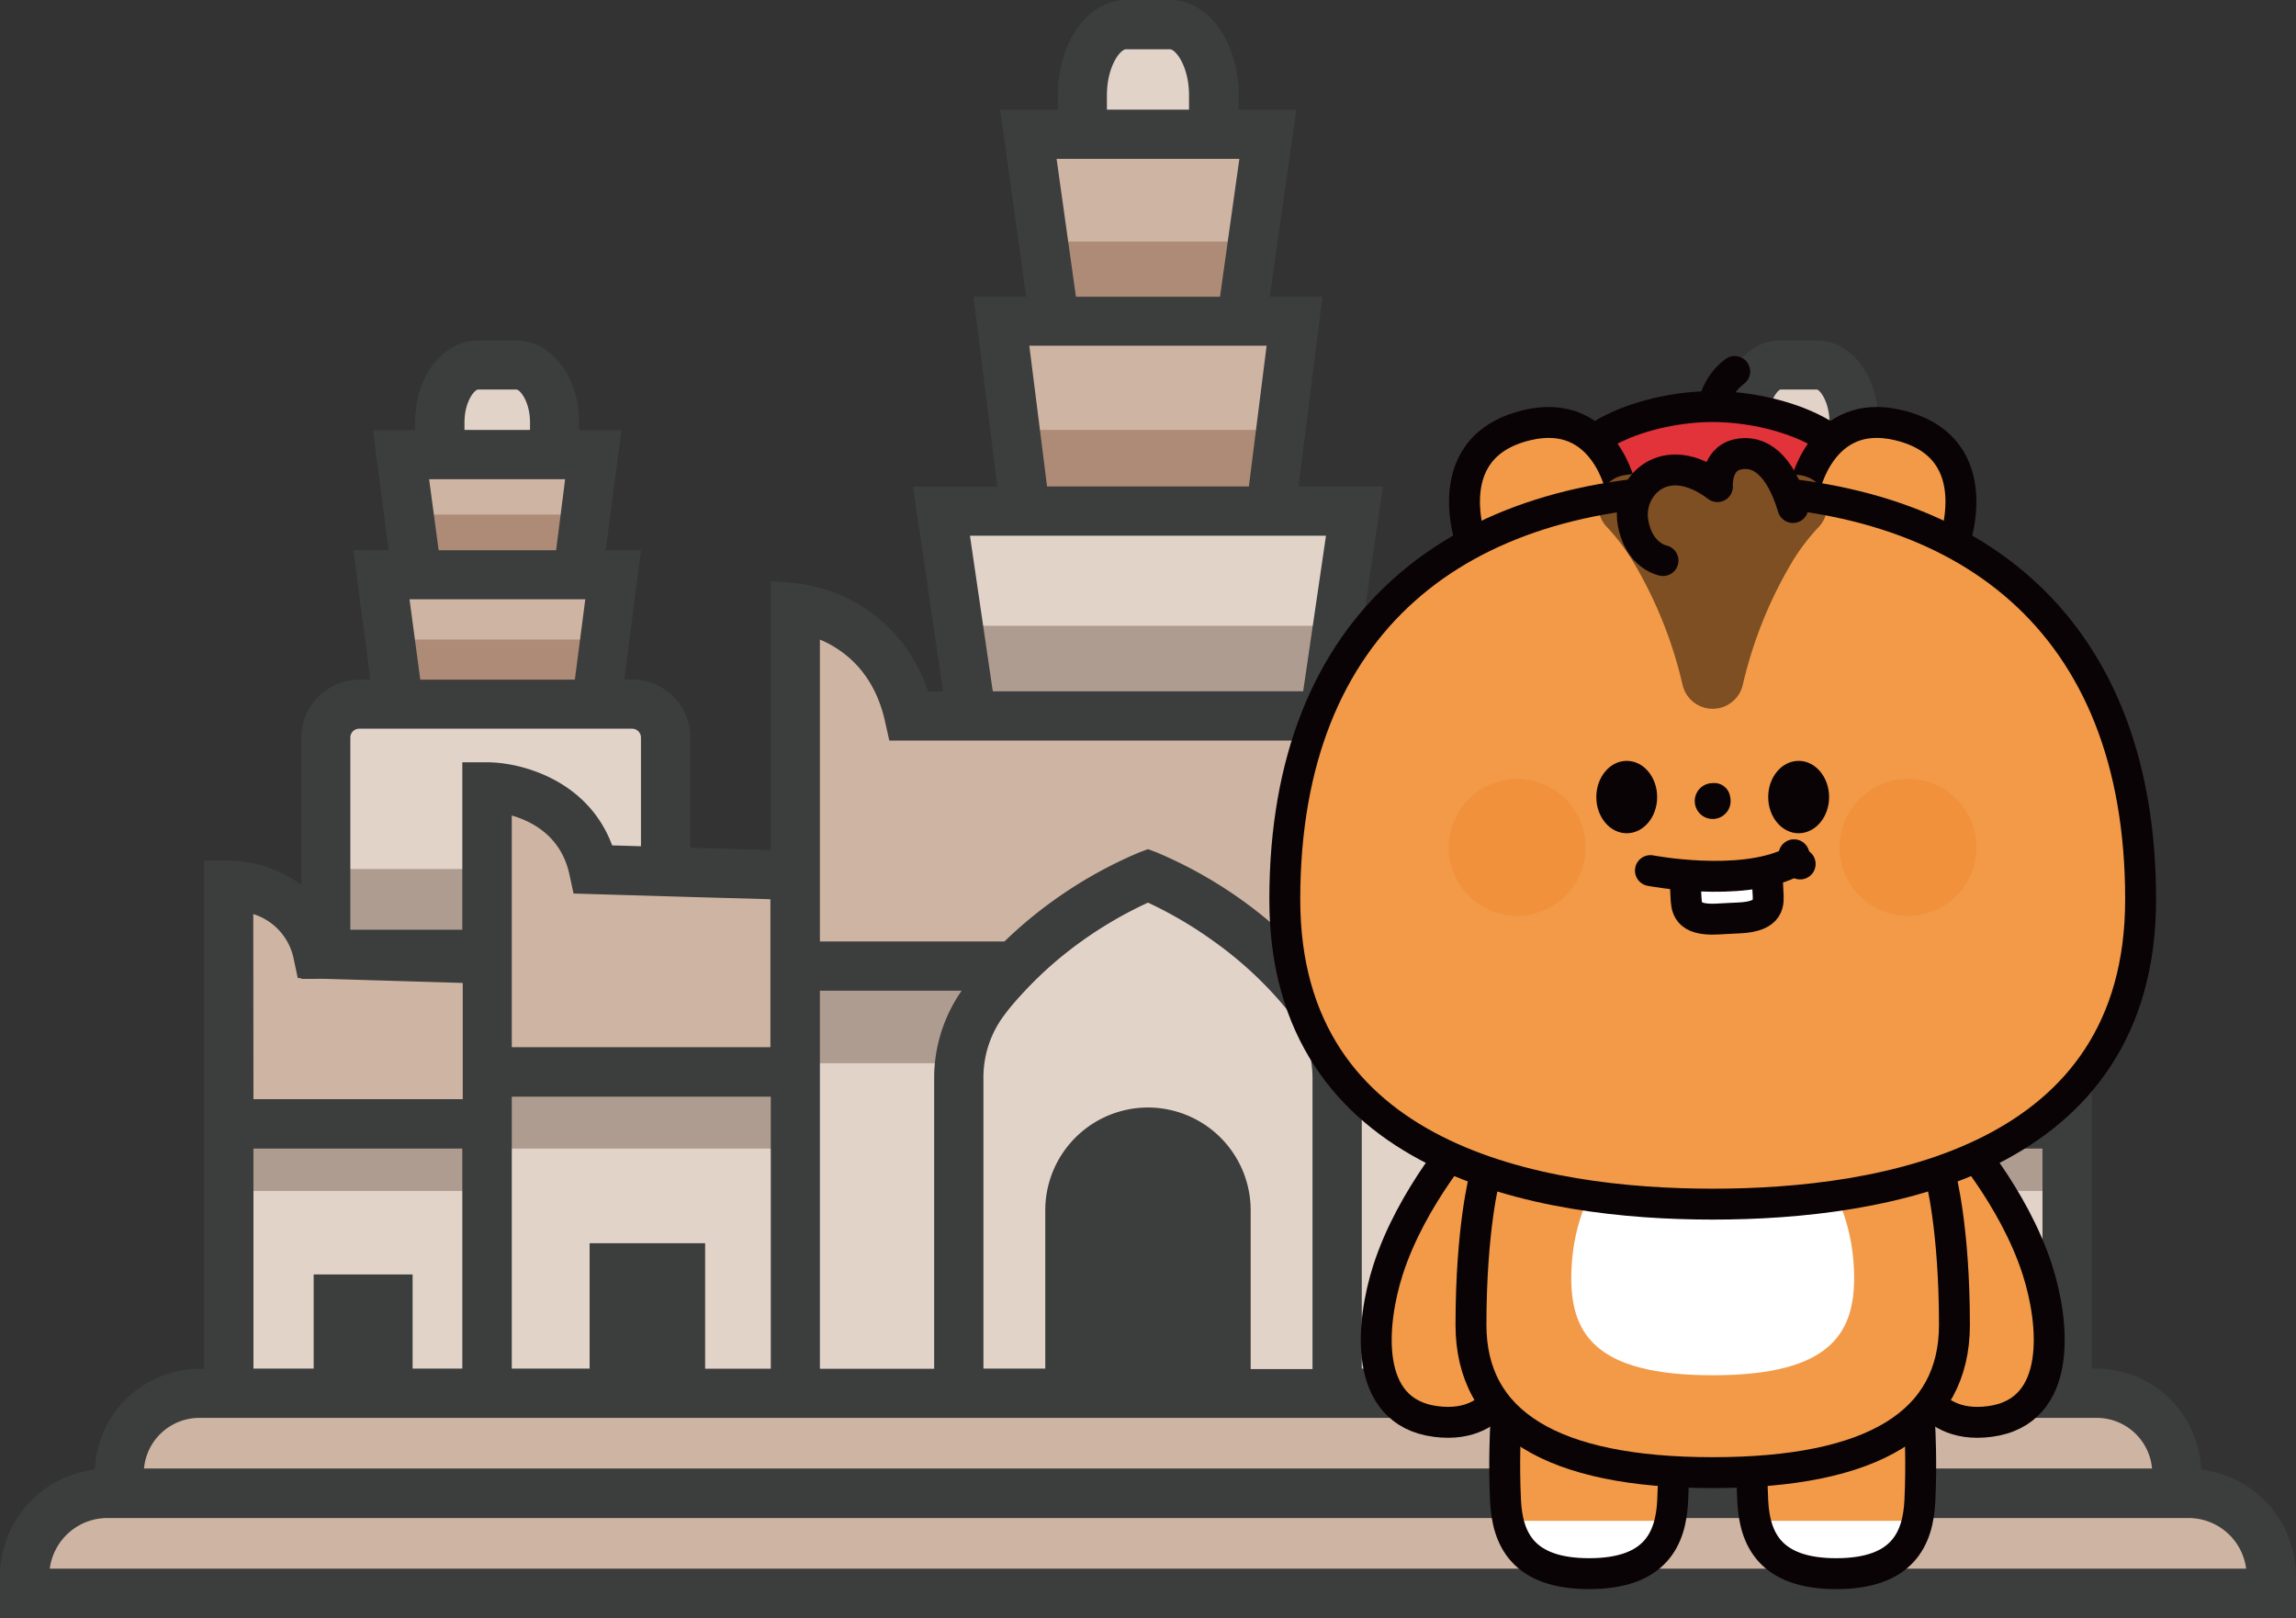 <svg id="레이어_1" data-name="레이어 1" xmlns="http://www.w3.org/2000/svg" viewBox="0 0 371.33 261.7"><rect x="0" y="0" width="371.33" height="261.7" fill="#333333" stroke="none"/><defs><style>.cls-1{fill:#e2d3c9;}.cls-2{fill:#ceb4a2;}.cls-3{fill:#af9c91;}.cls-4{fill:#ae8b77;}.cls-5{fill:#3c3d3d;}.cls-6,.cls-9{fill:#f29a48;}.cls-16,.cls-7{fill:#fff;}.cls-8{fill:none;}.cls-10,.cls-12,.cls-16,.cls-8,.cls-9{stroke:#0a0305;stroke-linecap:round;stroke-linejoin:round;stroke-width:5px;}.cls-10{fill:#e13339;}.cls-11,.cls-12{fill:#7e4f23;}.cls-13{opacity:0.4;}.cls-14{fill:#ed7616;opacity:0.6;}.cls-15{fill:#0a0305;}</style></defs><path class="cls-1" d="M59.81,113.89h40.75a7.1,7.1,0,0,1,7.1,7.1v33.37a0,0,0,0,1,0,0H52.71a0,0,0,0,1,0,0V121A7.1,7.1,0,0,1,59.81,113.89Z"/><polygon class="cls-2" points="80.42 92.95 61.7 92.95 64.43 113.89 80.42 113.89 96.42 113.89 99.15 92.95 80.42 92.95"/><polygon class="cls-2" points="80.42 73.53 64.86 73.53 67.4 92.95 80.42 92.95 93.44 92.95 95.98 73.53 80.42 73.53"/><path class="cls-1" d="M97.86,156h-6.2c-3.41,0-6.18,4.19-6.18,9.35v5.16H104v-5.16C104,160.21,101.27,156,97.86,156Z" transform="translate(-14.34 -97)"/><rect class="cls-1" x="78.79" y="173.41" width="49.83" height="51.95"/><rect class="cls-1" x="37" y="181.8" width="41.78" height="43.56"/><path class="cls-1" d="M278,210.89H333a0,0,0,0,1,0,0v33.37a7.1,7.1,0,0,1-7.1,7.1H285.11a7.1,7.1,0,0,1-7.1-7.1V210.89A0,0,0,0,1,278,210.89Z" transform="translate(596.63 365.25) rotate(180)"/><path class="cls-2" d="M238.64,212.8H161.36C157.73,196.44,143,195.3,143,195.3v58h114.1v-58S242.27,196.44,238.64,212.8Z" transform="translate(-14.34 -97)"/><polygon class="cls-1" points="185.66 82.67 152.26 82.67 157.12 115.81 185.66 115.81 214.2 115.81 219.07 82.67 185.66 82.67"/><polygon class="cls-2" points="185.66 51.94 161.96 51.94 165.83 82.67 185.66 82.67 205.5 82.67 209.37 51.94 185.66 51.94"/><polygon class="cls-2" points="185.66 21.71 166.3 21.71 170.54 51.94 185.66 51.94 200.78 51.94 205.03 21.71 185.66 21.71"/><path class="cls-1" d="M203.55,101h-7.1c-3.91,0-7.07,5.11-7.07,11.42v6.3h21.24v-6.3C210.62,106.1,207.46,101,203.55,101Z" transform="translate(-14.34 -97)"/><polygon class="cls-2" points="290.9 92.95 309.63 92.95 306.9 113.89 290.9 113.89 274.91 113.89 272.18 92.95 290.9 92.95"/><polygon class="cls-2" points="290.9 73.53 306.46 73.53 303.92 92.95 290.9 92.95 277.88 92.95 275.34 73.53 290.9 73.53"/><path class="cls-1" d="M302.25,156h6c3.28,0,5.95,4.19,5.95,9.35v5.16H296.3v-5.16C296.3,160.21,299,156,302.25,156Z" transform="translate(-14.34 -97)"/><polygon class="cls-1" points="185.66 156.26 128.62 156.26 128.62 225.36 185.66 225.36 242.71 225.36 242.71 156.26 185.66 156.26"/><rect class="cls-1" x="257.05" y="270.41" width="49.83" height="51.95" transform="translate(549.59 495.76) rotate(180)"/><rect class="cls-1" x="306.88" y="278.8" width="41.78" height="43.56" transform="translate(641.2 504.16) rotate(180)"/><path class="cls-2" d="M353.39,322.36H46.61a13,13,0,0,0-13,13v3.15H366.39v-3.15A13,13,0,0,0,353.39,322.36Z" transform="translate(-14.34 -97)"/><path class="cls-2" d="M368.28,338.56H31.72A13.39,13.39,0,0,0,18.32,352v2.76H381.68V352A13.39,13.39,0,0,0,368.28,338.56Z" transform="translate(-14.34 -97)"/><rect class="cls-3" x="263.67" y="140.56" width="54.95" height="13.81"/><rect class="cls-3" x="52.71" y="140.56" width="54.95" height="13.81"/><polygon class="cls-4" points="63.07 103.45 64.43 113.89 80.42 113.89 96.42 113.89 97.78 103.45 63.07 103.45"/><polygon class="cls-4" points="66.13 83.24 67.4 92.95 80.42 92.95 93.44 92.95 94.71 83.24 66.13 83.24"/><polygon class="cls-4" points="273.55 103.45 274.91 113.89 290.9 113.89 306.9 113.89 308.26 103.45 273.55 103.45"/><polygon class="cls-4" points="276.61 83.24 277.88 92.95 290.9 92.95 303.92 92.95 305.19 83.24 276.61 83.24"/><polygon class="cls-4" points="164.18 69.54 165.83 82.67 185.66 82.67 205.5 82.67 207.15 69.54 164.18 69.54"/><polygon class="cls-4" points="168.74 39.07 170.54 51.94 185.66 51.94 200.78 51.94 202.59 39.07 168.74 39.07"/><polygon class="cls-3" points="154.98 101.22 157.12 115.81 185.66 115.81 214.2 115.81 216.34 101.22 154.98 101.22"/><path class="cls-2" d="M110.34,237.64c-2.85-13.36-17.22-13.36-17.22-13.36v46.13H143v-31.8Z" transform="translate(-14.34 -97)"/><path class="cls-2" d="M65.78,251.32c-2.39-11.19-14.44-11.19-14.44-11.19V278.8H93.12V252.14Z" transform="translate(-14.34 -97)"/><path class="cls-2" d="M289.66,237.64c2.85-13.36,17.22-13.36,17.22-13.36v46.13H257.05v-31.8Z" transform="translate(-14.34 -97)"/><path class="cls-2" d="M334.22,251.32c2.39-11.19,14.44-11.19,14.44-11.19V278.8H306.88V252.14Z" transform="translate(-14.34 -97)"/><rect class="cls-3" x="36.98" y="181.18" width="41.81" height="11.46"/><rect class="cls-3" x="292.53" y="181.18" width="41.81" height="11.46"/><rect class="cls-3" x="78.79" y="173.41" width="49.83" height="12.38"/><rect class="cls-3" x="242.71" y="173.41" width="49.83" height="12.38"/><rect class="cls-3" x="128.62" y="156.26" width="113.45" height="15.72"/><path class="cls-1" d="M226.28,258.61a67.35,67.35,0,0,0-26.28-20,67.35,67.35,0,0,0-26.28,20,20.64,20.64,0,0,0-4.31,12.61v51.14h61.18V271.22A20.64,20.64,0,0,0,226.28,258.61Z" transform="translate(-14.34 -97)"/><path class="cls-5" d="M370.31,334.7a17,17,0,0,0-16.92-16.33h-.75V236.14h-4a20.79,20.79,0,0,0-11.72,3.92V216.3a9.4,9.4,0,0,0-9.39-9.39h-1.78L328.5,186h-5.7l2.54-19.42h-7.18v-1.17c0-7.48-4.36-13.33-9.93-13.33h-6c-5.57,0-9.93,5.85-9.93,13.33v1.17h-7.18L287.68,186H282l2.73,20.95h-1.29a9.41,9.41,0,0,0-9.4,9.39v17.82l-13,.38V191l-4.29.33a25.34,25.34,0,0,0-21.13,17.49h-2.46L238,175.68H224.35L228.22,145H219.7L224,114.73h-9.34v-2.32c0-8.64-4.86-15.41-11.06-15.41h-7.1c-6.2,0-11.06,6.77-11.06,15.41v2.32h-9.34L180.3,145h-8.52l3.87,30.72H162l4.87,33.14h-2.46a25.34,25.34,0,0,0-21.13-17.49L139,191v43.5l-13-.38V216.3a9.41,9.41,0,0,0-9.4-9.39h-1.29L118,186h-5.7l2.54-19.42H108v-1.17c0-7.48-4.46-13.33-10.16-13.33h-6.2c-5.7,0-10.17,5.85-10.17,13.33v1.17H74.66L77.2,186H71.5l2.73,20.95H72.45a9.4,9.4,0,0,0-9.39,9.39v23.76a20.79,20.79,0,0,0-11.72-3.92h-4v82.23h-.75A17,17,0,0,0,29.69,334.7,17.4,17.4,0,0,0,14.34,352v6.75H385.66V352A17.4,17.4,0,0,0,370.31,334.7ZM200,276.14a16.63,16.63,0,0,0-16.61,16.61v25.62h-10V271.22a16.73,16.73,0,0,1,3.48-10.17c1-1.35,2.14-2.61,3.25-3.8a61.58,61.58,0,0,1,9.14-8A65.84,65.84,0,0,1,200,243a65.42,65.42,0,0,1,10.74,6.33,61.08,61.08,0,0,1,9.14,8c1.12,1.19,2.2,2.45,3.25,3.8a16.73,16.73,0,0,1,3.48,10.17v47.15h-10V292.75A16.63,16.63,0,0,0,200,276.14ZM97.11,274.81v-.42H139v44H128.38V298.09H109.7v20.28H97.11V274.81Zm49.83-.42V257.25h22.93a24.69,24.69,0,0,0-4.45,14v47.15H146.94Zm83.19-17.14h22.93v61.12H234.58V271.22A24.61,24.61,0,0,0,230.13,257.25Zm72.76,17.56v43.56H290.3V298.09H271.62v20.28H261v-44h41.86Zm41.78,43.56h-9.74V303.14h-16v15.23h-8.07V282.78h33.81Zm-7.2-63.16.65-3.05a9.56,9.56,0,0,1,6.55-7.31v30H310.86V256l22.18-.66h3.9v-.12Zm-37.18-89.84c0-3.38,1.49-5.22,2-5.36h5.93c.48.12,2,2,2,5.36v1.17h-9.9Zm-6.07,9.14h22L314.76,186h-19Zm-3.17,19.42h28.38l-1.69,13h-25ZM282,216.3a1.43,1.43,0,0,1,1.43-1.43h44.13A1.43,1.43,0,0,1,329,216.3v31.08H310.86V220.3h-4c-5.58,0-16.34,2.9-20.23,13.44l-4.66.14Zm-8,25.79,8-.24,10.91-.32.66-3.06c1.31-6.15,5.9-8.59,9.33-9.56v37.51H261V242.48ZM193.36,112.41c0-4.63,2.14-7.44,3.09-7.44h7.1c.95,0,3.09,2.81,3.09,7.44v2.32H193.36Zm-8.14,10.29h29.56L211.65,145h-23.3Zm-4.41,30.22h38.38l-2.87,22.76H183.68Zm-9.6,30.73h57.58l-3.69,25.17H174.9Zm-24.27,16.8c3.71,1.56,8.73,5.12,10.53,13.22l.7,3.12h83.66l.7-3.12c1.8-8.1,6.82-11.67,10.53-13.22v48.83H223.21a71.14,71.14,0,0,0-21.8-14.4l-1.41-.53-1.41.53a71.14,71.14,0,0,0-21.8,14.4H146.94V200.45Zm-8,42v23.94H97.11V228.91c3.43,1,8,3.42,9.33,9.56l.66,3.06,10.91.32,8,.24ZM89.46,165.37c0-3.46,1.65-5.36,2.2-5.36h6.2c.55,0,2.2,1.9,2.2,5.36v1.17H89.46Zm-5.72,9.14h22L104.28,186h-19Zm-3.17,19.42H109l-1.69,13h-25ZM71,216.3a1.43,1.43,0,0,1,1.42-1.43h44.13A1.43,1.43,0,0,1,118,216.3v17.58l-4.66-.14c-3.9-10.54-14.65-13.44-20.23-13.44h-4v27.08H71Zm-15.7,28.55a9.57,9.57,0,0,1,6.55,7.31l.65,3.05.53,0v.12H67l22.18.66v18.8H55.33Zm33.81,37.93v35.59H81.07V303.14h-16v15.23H55.33V282.78ZM46.61,326.34H353.39a9,9,0,0,1,9,8.19H37.63A9,9,0,0,1,46.61,326.34ZM22.39,350.73a9.41,9.41,0,0,1,9.33-8.19H368.28a9.41,9.41,0,0,1,9.33,8.19Z" transform="translate(-14.34 -97)"/><path class="cls-6" d="M284.86,328.17s.3,5.46,0,11.59-2.76,11.78-13.51,11.78-13.22-5.65-13.52-11.78,0-11.59,0-11.59" transform="translate(-14.34 -97)"/><path class="cls-7" d="M258.72,343h25.71s1.51,8.84-13.51,8.84S258.72,343,258.72,343Z" transform="translate(-14.34 -97)"/><path class="cls-8" d="M284.86,328.17s.3,5.46,0,11.59-2.76,11.78-13.51,11.78-13.22-5.65-13.52-11.78,0-11.59,0-11.59" transform="translate(-14.34 -97)"/><path class="cls-6" d="M324.84,328.17s.3,5.46,0,11.59-2.77,11.78-13.52,11.78-13.21-5.65-13.51-11.78,0-11.59,0-11.59" transform="translate(-14.34 -97)"/><path class="cls-7" d="M298.69,343H324.4s1.51,8.84-13.5,8.84S298.69,343,298.69,343Z" transform="translate(-14.34 -97)"/><path class="cls-8" d="M324.84,328.17s.3,5.46,0,11.59-2.77,11.78-13.52,11.78-13.21-5.65-13.51-11.78,0-11.59,0-11.59" transform="translate(-14.34 -97)"/><path class="cls-9" d="M251.73,280.39s-9.08,10.07-12.92,22.06c-2.69,8.41-4.24,22.93,7.74,24.48,11.13,1.46,12.77-9.44,12.77-9.44" transform="translate(-14.34 -97)"/><path class="cls-9" d="M330.93,280.39s9.09,10.07,12.93,22.06c2.7,8.41,4.24,22.93-7.74,24.48-11.13,1.46-12.77-9.44-12.77-9.44" transform="translate(-14.34 -97)"/><path class="cls-9" d="M328.2,287.35s2.23,8.19,2.23,23.95-13,23.9-39.09,23.9-39.1-8.12-39.1-23.9,2.23-23.95,2.23-23.95" transform="translate(-14.34 -97)"/><path class="cls-7" d="M291.34,319.45c19.4,0,23.31-7,22.83-17.28-.69-14.67-10.43-24.54-22.83-24.54s-22.15,9.87-22.84,24.54C268,312.46,271.93,319.45,291.34,319.45Z" transform="translate(-14.34 -97)"/><path class="cls-10" d="M291.33,163.84a8.89,8.89,0,0,1,3.56-6.75" transform="translate(-14.34 -97)"/><path class="cls-10" d="M291.33,181.81c6.3,0,23.85,5.23,24.26-4.6s-14.19-14.45-24.26-14.45-24.66,4.62-24.25,14.45S285.05,181.81,291.33,181.81Z" transform="translate(-14.34 -97)"/><path class="cls-9" d="M276.55,176.21s-2.64-13.45-15.26-10.44c-15.38,3.67-8.62,20.24-8.62,20.24" transform="translate(-14.34 -97)"/><path class="cls-9" d="M306.13,176.21s2.64-13.45,15.25-10.44C336.76,169.44,330,186,330,186" transform="translate(-14.34 -97)"/><path class="cls-6" d="M291.33,291.77c27.63,0,69.22-6.89,69.21-49.3,0-45.22-28.46-66.23-69.21-66.23s-69.19,21-69.2,66.23C222.12,284.88,263.71,291.77,291.33,291.77Z" transform="translate(-14.34 -97)"/><path class="cls-11" d="M291.33,209.19a2.5,2.5,0,0,1-2.43-1.91c-4.45-18.41-12.71-26.56-12.79-26.64a2.51,2.51,0,0,1,1.29-4.27,98.57,98.57,0,0,1,27.87,0,2.5,2.5,0,0,1,1.29,4.27c-.08.08-8.34,8.23-12.8,26.64a2.49,2.49,0,0,1-2.43,1.91Z" transform="translate(-14.34 -97)"/><path class="cls-11" d="M291.33,177.88a84.43,84.43,0,0,1,13.5,1s-8.78,8.38-13.5,27.86c-4.71-19.48-13.49-27.86-13.49-27.86a84.21,84.21,0,0,1,13.49-1m0-5a89.35,89.35,0,0,0-14.38,1,5,5,0,0,0-2.56,8.54h0a33.63,33.63,0,0,1,4.41,6,69.36,69.36,0,0,1,7.67,19.4,5,5,0,0,0,9.72,0,69.31,69.31,0,0,1,7.68-19.4,33.32,33.32,0,0,1,4.44-6,5,5,0,0,0-2.6-8.52,89.2,89.2,0,0,0-14.38-1Z" transform="translate(-14.34 -97)"/><path class="cls-8" d="M291.33,291.77c27.63,0,69.22-6.89,69.21-49.3,0-45.22-28.46-66.23-69.21-66.23s-69.19,21-69.2,66.23C222.11,284.88,263.71,291.77,291.33,291.77Z" transform="translate(-14.34 -97)"/><path class="cls-12" d="M283.3,187.67s-4-.72-4.88-6.31,5.1-12.13,13.68-5.65c0,0-.33-4.37,3.21-5.2s6.92,1.6,9,8.58" transform="translate(-14.34 -97)"/><g class="cls-13"><path class="cls-14" d="M270.78,234.09A11.07,11.07,0,1,1,259.71,223,11.07,11.07,0,0,1,270.78,234.09Z" transform="translate(-14.34 -97)"/><path class="cls-14" d="M334,234.09A11.07,11.07,0,1,1,323,223,11.07,11.07,0,0,1,334,234.09Z" transform="translate(-14.34 -97)"/></g><path class="cls-15" d="M282.35,225.93c0,3.23-2.2,5.85-4.92,5.85s-4.92-2.62-4.92-5.85,2.2-5.86,4.92-5.86S282.35,222.69,282.35,225.93Z" transform="translate(-14.34 -97)"/><path class="cls-15" d="M300.31,225.93c0,3.23,2.21,5.85,4.92,5.85s4.93-2.62,4.93-5.85-2.21-5.86-4.93-5.86S300.31,222.69,300.31,225.93Z" transform="translate(-14.34 -97)"/><path class="cls-16" d="M300.11,238s.12,2.37.17,3.4c.08,1.54.43,3.82-4.57,4.07l-1.85.09-1.85.1c-5,.25-4.89-2-5-3.6-.05-1-.17-3.38-.17-3.38" transform="translate(-14.34 -97)"/><path class="cls-8" d="M281.26,237.82s14.36,2.76,22.66-1.25" transform="translate(-14.34 -97)"/><path class="cls-8" d="M304.48,235.26s.37,1.16,1,1.49" transform="translate(-14.34 -97)"/><path class="cls-15" d="M294.16,225.93a2.9,2.9,0,1,1-2.83-2.26A2.59,2.59,0,0,1,294.16,225.93Z" transform="translate(-14.34 -97)"/></svg>